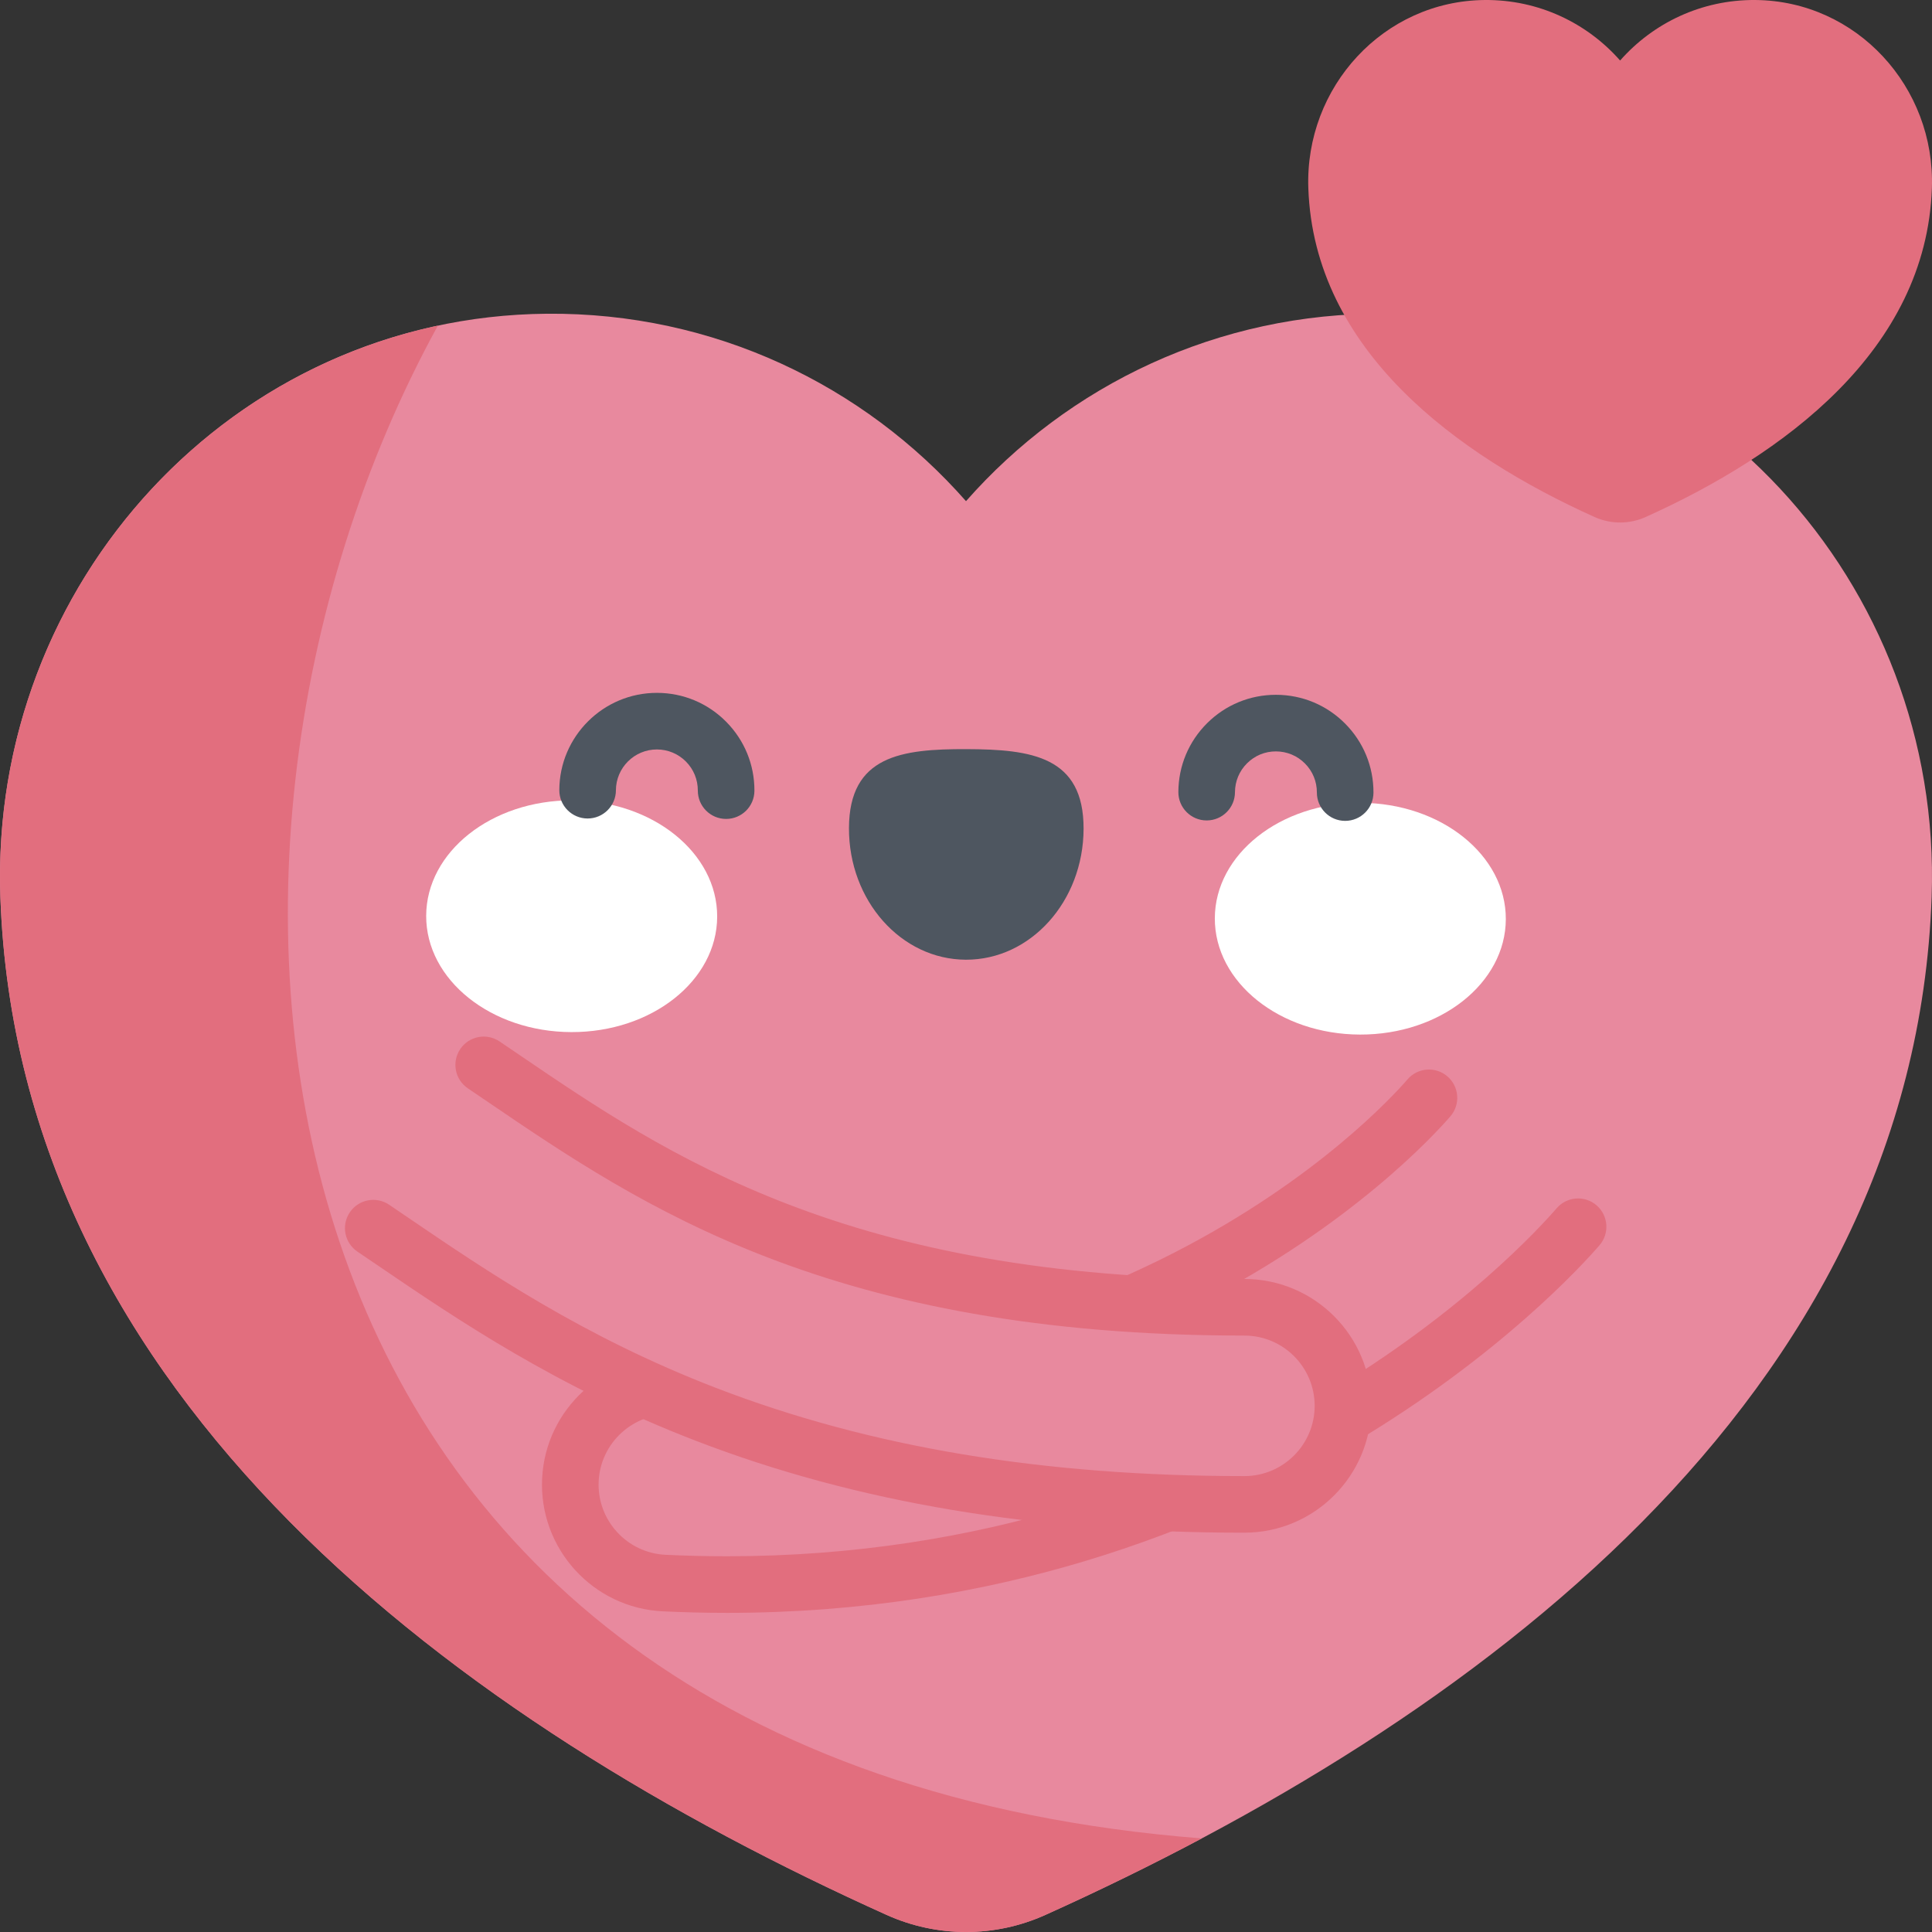 <svg id="Capa_1" enable-background="new 0 0 512 512" height="512" viewBox="0 0 512 512" width="512" xmlns="http://www.w3.org/2000/svg"><rect x="0" y="0" width="512" height="512" fill="#333333" stroke="none"/><path d="m.095 237.638c4.671 133.109 121.788 218.879 234.878 269.839 13.382 6.03 28.672 6.03 42.054 0 113.09-50.959 230.207-136.729 234.878-269.839 2.915-83.066-61.735-153.807-144.849-154.497-44.253-.368-84.003 18.93-111.056 49.671-27.053-30.742-66.802-50.039-111.055-49.671-83.115.691-147.765 71.431-144.85 154.497z" fill="#e8899e"/><path d="m234.973 507.477c13.382 6.03 28.672 6.03 42.054 0 13.825-6.23 27.709-12.984 41.442-20.277-256.931-20.109-281.277-257.347-202.429-400.901-68.686 14.618-118.512 78.195-115.945 151.339 4.67 133.11 121.788 218.88 234.878 269.839z" fill="#e26e7e"/><path d="m192.644 419.927c-5.455 0-10.994-.13-16.639-.398-14.409-.687-25.532-12.924-24.846-27.333.687-14.409 12.928-25.52 27.333-24.846 48.648 2.319 94.438-7.338 136.093-28.702 39.093-20.05 60.257-43.259 64.103-47.708 9.434-10.912 25.927-12.112 36.841-2.678 10.912 9.434 12.112 25.928 2.678 36.84-8.666 10.025-86.152 94.825-225.563 94.825z" fill="#e8899e"/><path d="m192.644 427.427c-5.613 0-11.331-.137-16.996-.407-18.516-.882-32.862-16.664-31.98-35.182.882-18.501 16.688-32.845 35.175-31.98 47.333 2.255 91.845-7.125 132.319-27.884 37.857-19.417 58.165-41.674 61.852-45.939 2.708-3.134 7.444-3.479 10.579-.769 3.134 2.709 3.478 7.445.769 10.579-4.005 4.633-26.027 28.793-66.354 49.476-42.838 21.971-89.896 31.898-139.873 29.521-10.236-.49-18.996 7.465-19.484 17.711-.489 10.255 7.456 18.996 17.711 19.484 5.429.259 10.907.39 16.282.39 136.228 0 211.729-82.79 219.889-92.229 2.708-3.134 7.445-3.479 10.579-.769 3.134 2.709 3.478 7.445.769 10.579-8.62 9.97-88.341 97.419-231.237 97.419z" fill="#e26e7e"/><path d="m329.779 398.679c-54.348 0-101.027-7.806-142.704-23.863-36.018-13.878-61.977-31.537-82.836-45.726-1.799-1.224-3.571-2.43-5.32-3.613-11.948-8.082-15.083-24.319-7.002-36.268 8.08-11.948 24.319-15.085 36.268-7.002 1.787 1.208 3.597 2.44 5.437 3.691 39.65 26.973 88.996 60.543 196.157 60.543 14.425 0 26.119 11.694 26.119 26.119s-11.694 26.119-26.119 26.119z" fill="#e8899e"/><path d="m329.779 406.179c-55.287 0-102.848-7.97-145.4-24.365-36.827-14.189-63.182-32.118-84.358-46.523-1.795-1.222-3.561-2.423-5.304-3.602-3.431-2.321-4.33-6.984-2.009-10.415 2.322-3.43 6.984-4.33 10.415-2.009 1.754 1.188 3.533 2.396 5.337 3.625 20.537 13.971 46.099 31.36 81.312 44.927 40.801 15.72 86.598 23.362 140.008 23.362 10.266 0 18.619-8.353 18.619-18.619s-8.352-18.619-18.619-18.619c-109.469 0-159.874-34.289-200.374-61.84l-.168-.115c-1.776-1.208-3.526-2.398-5.253-3.566-3.431-2.321-4.331-6.983-2.01-10.414s6.984-4.33 10.415-2.01c1.738 1.176 3.499 2.374 5.286 3.589l.167.113c38.8 26.395 87.087 59.244 191.939 59.244 18.538 0 33.619 15.081 33.619 33.619s-15.084 33.618-33.622 33.618z" fill="#e26e7e"/><path d="m346.72 49.884c1.508 42.977 39.322 70.67 75.836 87.124 4.321 1.947 9.258 1.947 13.578 0 36.514-16.453 74.328-44.146 75.836-87.123.941-26.82-19.932-49.66-46.768-49.883-14.288-.119-27.122 6.112-35.857 16.037-8.734-9.926-21.569-16.156-35.857-16.037-26.835.223-47.709 23.063-46.768 49.882z" fill="#e26e7e"/><path d="m190.059 242.932c-.053 16.958-17.36 30.652-38.655 30.585s-38.515-13.868-38.462-30.827 17.359-30.652 38.655-30.585c21.294.067 38.515 13.869 38.462 30.827z" fill="#fff"/><path d="m321.941 243.346c-.053 16.958 17.167 30.76 38.462 30.826 21.295.067 38.602-13.626 38.655-30.585s-17.167-30.76-38.462-30.827-38.601 13.627-38.655 30.586z" fill="#fff"/><g fill="#4e5660"><path d="m287.161 219.644c.06-19.213-13.853-21.061-31.022-21.115s-31.093 1.708-31.154 20.92c-.06 19.212 13.81 34.83 30.979 34.884 17.17.054 31.137-15.477 31.197-34.689z"/><path d="m192.43 217.026c-.008 0-.016 0-.024 0-4.142-.013-7.489-3.382-7.476-7.524.009-2.899-1.111-5.628-3.154-7.684-2.044-2.056-4.765-3.193-7.664-3.203-.011 0-.023 0-.035 0-5.969 0-10.834 4.846-10.853 10.819-.013 4.134-3.369 7.477-7.5 7.477-.008 0-.016 0-.024 0-4.142-.013-7.489-3.381-7.477-7.523.044-14.227 11.634-25.772 25.852-25.772h.082c6.906.021 13.389 2.731 18.257 7.629s7.537 11.399 7.515 18.305c-.013 4.134-3.368 7.476-7.499 7.476z"/><path d="m356.486 217.54c-.008 0-.016 0-.024 0-4.142-.013-7.489-3.381-7.477-7.523.009-2.899-1.111-5.627-3.155-7.684-2.043-2.056-4.765-3.194-7.664-3.203-2.934-.017-5.628 1.111-7.685 3.154-2.056 2.043-3.193 4.766-3.203 7.665-.013 4.134-3.369 7.477-7.499 7.477-.008 0-.016 0-.024 0-4.142-.013-7.489-3.381-7.477-7.523.022-6.906 2.731-13.39 7.629-18.257 4.878-4.848 11.346-7.515 18.221-7.515h.085c6.905.021 13.389 2.731 18.256 7.629 4.868 4.898 7.537 11.399 7.515 18.304-.011 4.133-3.367 7.476-7.498 7.476z"/></g></svg>